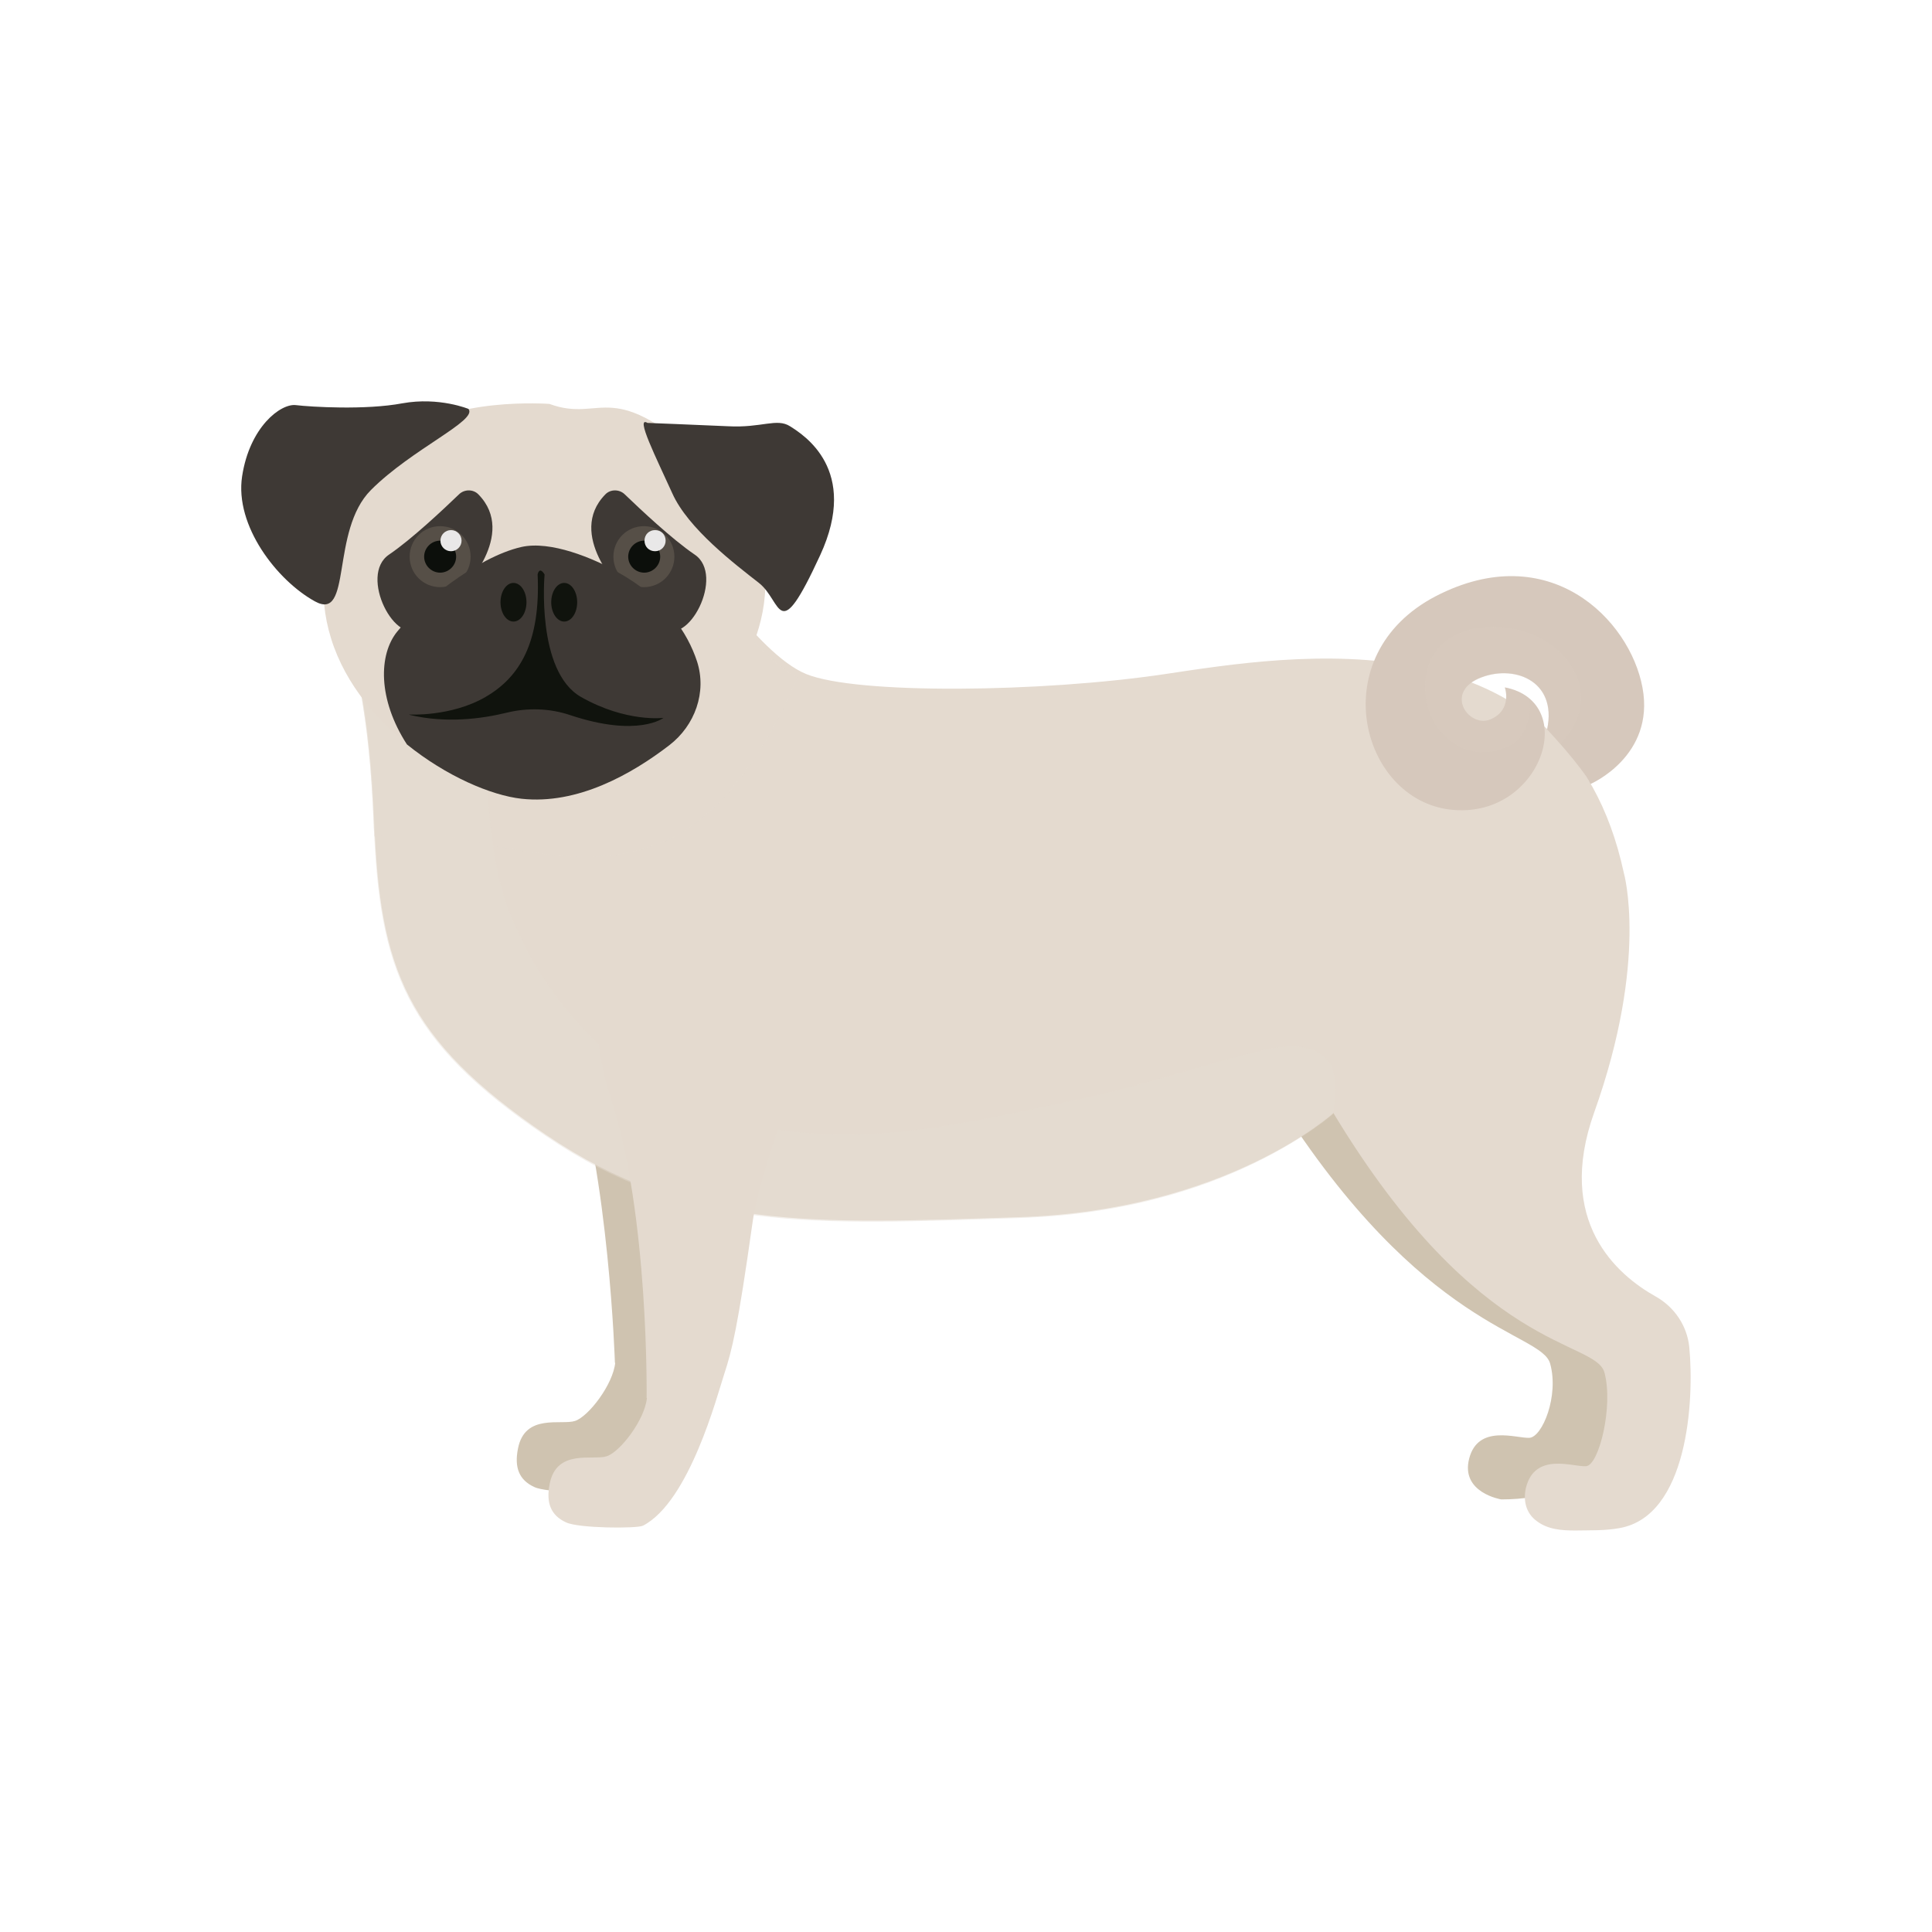 <?xml version="1.0" encoding="UTF-8"?>
<svg xmlns="http://www.w3.org/2000/svg" viewBox="0 0 64 64">
  <defs>
    <style>
      .cls-1 {
        opacity: .55;
      }

      .cls-1, .cls-2, .cls-3 {
        mix-blend-mode: multiply;
      }

      .cls-1, .cls-4 {
        fill: #e4dacf;
      }

      .cls-2 {
        fill: #e5dcd1;
        opacity: .45;
      }

      .cls-3 {
        fill: #d9cdc0;
        opacity: .32;
      }

      .cls-5 {
        fill: #10130d;
      }

      .cls-6 {
        isolation: isolate;
      }

      .cls-7 {
        fill: #3e3935;
      }

      .cls-8 {
        fill: #cfc3b0;
      }

      .cls-9 {
        fill: #e9e8e8;
      }

      .cls-10 {
        fill: #0c0f0b;
      }

      .cls-11 {
        fill: #564f47;
      }

      .cls-12 {
        fill: #d6c8bc;
      }
    </style>
  </defs>
  <g class="cls-6">
    <g id="Layer_1" data-name="Layer 1">
      <g>
        <path class="cls-8" d="m53.89,42.62s-4.77-1.38-2.95-6.25c.63-1.69.94-3.13,1.08-4.28h-9.72v4.34c4.84,7.67,8.75,7.68,9.05,8.74.3,1.07-.26,2.44-.69,2.46s-1.69-.46-1.99.68c-.3,1.14,1.06,1.36,1.06,1.36,5.94,0,4.16-7.05,4.16-7.05Z"/>
        <path class="cls-8" d="m20.37,45.15s-.19-6.16-1.45-10c-1.26-3.84.31-8.08,4.96-7.33s.49,8.02,0,11.5c-.49,3.48-.68,4.24-.94,5.03-.23.7-1.15,4.22-2.69,5.02-.2.1-2.14.09-2.55-.11-.5-.23-.67-.64-.54-1.28.23-1.17,1.44-.76,1.89-.91s1.26-1.21,1.33-1.93Z"/>
        <g>
          <path class="cls-4" d="m22.88,18.17s2.16,3.48,3.83,4.16,7.79.61,11.88,0,13.31-2.19,15.2,6.58c0,0,.83,2.87-.98,7.94-1.29,3.61.75,5.38,2.04,6.1.62.35,1.04.97,1.11,1.68.17,1.77-.05,5.59-2.31,5.99-.48.09-.98.07-1.46.08-.45,0-.91-.03-1.28-.31-.36-.26-.46-.68-.36-1.11.3-1.19,1.56-.68,1.99-.71.43-.03.91-1.99.61-3.1s-4.14-.58-8.98-8.6c0,0-3.53,3.23-10.41,3.45s-10.97.45-15.66-2.72c-4.69-3.18-5.51-5.57-5.7-10.32-.16-3.97-.62-5.03-1.05-7.61-.43-2.57,10.14-2.19,11.55-1.51Z"/>
          <path class="cls-1" d="m24.05,26.35c1.04-1.18,1.77-2.5,2.37-3.9-1.76-.98-3.85-4.25-3.85-4.25-.59-.28-2.65-.51-4.94-.53-3.18.04-6.54.54-6.3,2.01.43,2.57.89,3.64,1.05,7.61,0,.15.02.28.02.42,1.16-.09,2.19-.08,2.88.07,3.19.69,6.3,1.34,8.75-1.43Z"/>
          <path class="cls-2" d="m44.04,35.19c-.37-.48-1.04-.68-2.18-.41-2.01.48-3.96,1.17-5.98,1.6-4.33.91-8.13,1.93-12.46.46-3.33-1.13-6.33-4.71-6.98-8.19-.68-3.67,0-7.25-1.56-10.4-.77.32-3.39.79-3.55,1.45h0c.43,2.57.89,3.64,1.05,7.61.19,4.75,1.01,7.15,5.7,10.32,4.69,3.18,8.77,2.95,15.66,2.72.86-.03,1.67-.1,2.42-.21.76-.11,1.46-.25,2.11-.42,1.3-.33,2.39-.76,3.26-1.18,1.74-.84,2.63-1.64,2.63-1.64,0,0,.24-1.22-.12-1.7Z"/>
        </g>
        <path class="cls-4" d="m21.42,46.31s.08-6.07-1.18-9.91c-1.26-3.84.04-8.17,4.69-7.41,4.65.76.49,8.02,0,11.5-.49,3.48-.68,4.24-.94,5.03-.23.7-1.15,4.22-2.69,5.02-.2.1-2.14.09-2.55-.11-.5-.23-.67-.64-.54-1.28.23-1.17,1.44-.76,1.89-.91s1.26-1.21,1.33-1.93Z"/>
        <path class="cls-12" d="m52.69,25.97s2.14-.92,1.72-3.19-3.1-4.97-6.85-3.03c-3.74,1.95-2.5,6.73.49,7.07,2.99.34,4.31-3.56,1.8-4.05,0,0,.26.72-.45,1.05-.71.33-1.56-.83-.43-1.34,1.13-.5,2.63.04,2.28,1.68,0,0,1.17,1.25,1.43,1.8Z"/>
        <path class="cls-3" d="m49.49,20.76c-2.69.04-2.59,2.51-1.79,3.44.77.9,1.68.82,2.35.48.64-.33.73-1.46.56-1.58-.2-.15-.45-.26-.76-.32,0,0,.26.72-.45,1.05-.71.33-1.56-.83-.43-1.34s2.63.04,2.28,1.68c0,0,.19.2.43.47,1.73-1.77-.06-3.9-2.2-3.87Z"/>
        <g>
          <path class="cls-4" d="m18.2,13.38s-3.37-.25-4.79,1.12-3.4,3.58-2.44,6.66c.96,3.08,4.45,5.09,6.32,5.29,3.01.32,5.86-2.54,6.56-3.29.71-.75,3.16-4.4-.31-7.66-3.33-3.14-3.55-1.46-5.34-2.12Z"/>
          <path class="cls-7" d="m15.53,13.55s-.98-.41-2.2-.19c-1.22.23-3.03.12-3.53.06-.5-.06-1.53.72-1.78,2.36-.25,1.64,1.16,3.45,2.41,4.14,1.25.69.5-2.33,1.86-3.69s3.54-2.3,3.23-2.68Z"/>
          <path class="cls-7" d="m21.46,14.01s1.55.06,2.66.11c1.11.06,1.61-.28,2.05,0,.44.28,2.31,1.43,1,4.27-1.42,3.08-1.25,1.53-2.03.92s-2.35-1.8-2.87-2.97c-.53-1.17-1.24-2.58-.82-2.33Z"/>
          <g>
            <path class="cls-7" d="m20.6,19.56s-1.85-1.85-.55-3.18c.17-.18.47-.18.65,0,.51.49,1.56,1.48,2.31,1.99,1.03.69-.24,3.11-1.05,2.41-.81-.69-1.37-1.22-1.37-1.22Z"/>
            <path class="cls-11" d="m22.34,18.44c0,.56-.45,1.01-1.01,1.01s-1.01-.45-1.01-1.01.45-1.01,1.01-1.01,1.01.45,1.01,1.01Z"/>
            <path class="cls-10" d="m21.87,18.44c0,.29-.24.53-.53.53s-.53-.24-.53-.53.24-.53.53-.53.53.24.53.53Z"/>
            <path class="cls-9" d="m22.05,17.91c0,.19-.15.35-.35.35s-.35-.15-.35-.35.15-.35.35-.35.35.15.35.35Z"/>
          </g>
          <g>
            <path class="cls-7" d="m15.3,19.56s1.85-1.85.55-3.18c-.17-.18-.47-.18-.65,0-.51.49-1.56,1.48-2.31,1.99-1.03.69.24,3.11,1.05,2.41.81-.69,1.37-1.22,1.37-1.22Z"/>
            <path class="cls-11" d="m15.59,18.44c0,.56-.45,1.01-1.01,1.01s-1.01-.45-1.01-1.01.45-1.01,1.01-1.01,1.01.45,1.01,1.01Z"/>
            <path class="cls-10" d="m15.11,18.44c0,.29-.24.53-.53.53s-.53-.24-.53-.53.24-.53.53-.53.53.24.53.53Z"/>
            <circle class="cls-9" cx="14.94" cy="17.91" r=".35"/>
          </g>
          <g>
            <path class="cls-7" d="m20.45,18.94c-.81-.45-2.21-1.04-3.18-.82-1.49.34-3.39,1.91-4.11,2.8-.62.76-.65,2.24.32,3.74,1.3,1.05,2.79,1.69,3.8,1.8,1.85.2,3.64-.81,4.9-1.78.84-.65,1.24-1.75.91-2.77-.31-.94-1.03-2.07-2.65-2.97Z"/>
            <ellipse class="cls-5" cx="17.01" cy="19.95" rx=".43" ry=".64"/>
            <ellipse class="cls-5" cx="18.69" cy="19.95" rx=".43" ry=".64"/>
            <path class="cls-5" d="m13.55,23.67s1.39.08,2.53-.58,1.83-1.81,1.73-4.06c0,0,.05-.29.23,0,0,0-.29,3.21,1.21,4.06,1.5.85,2.73.69,2.73.69,0,0-.84.66-3.09-.09-.68-.23-1.42-.25-2.11-.08-.82.2-2.01.36-3.21.07Z"/>
          </g>
        </g>
      </g>
    </g>
  </g>
</svg>